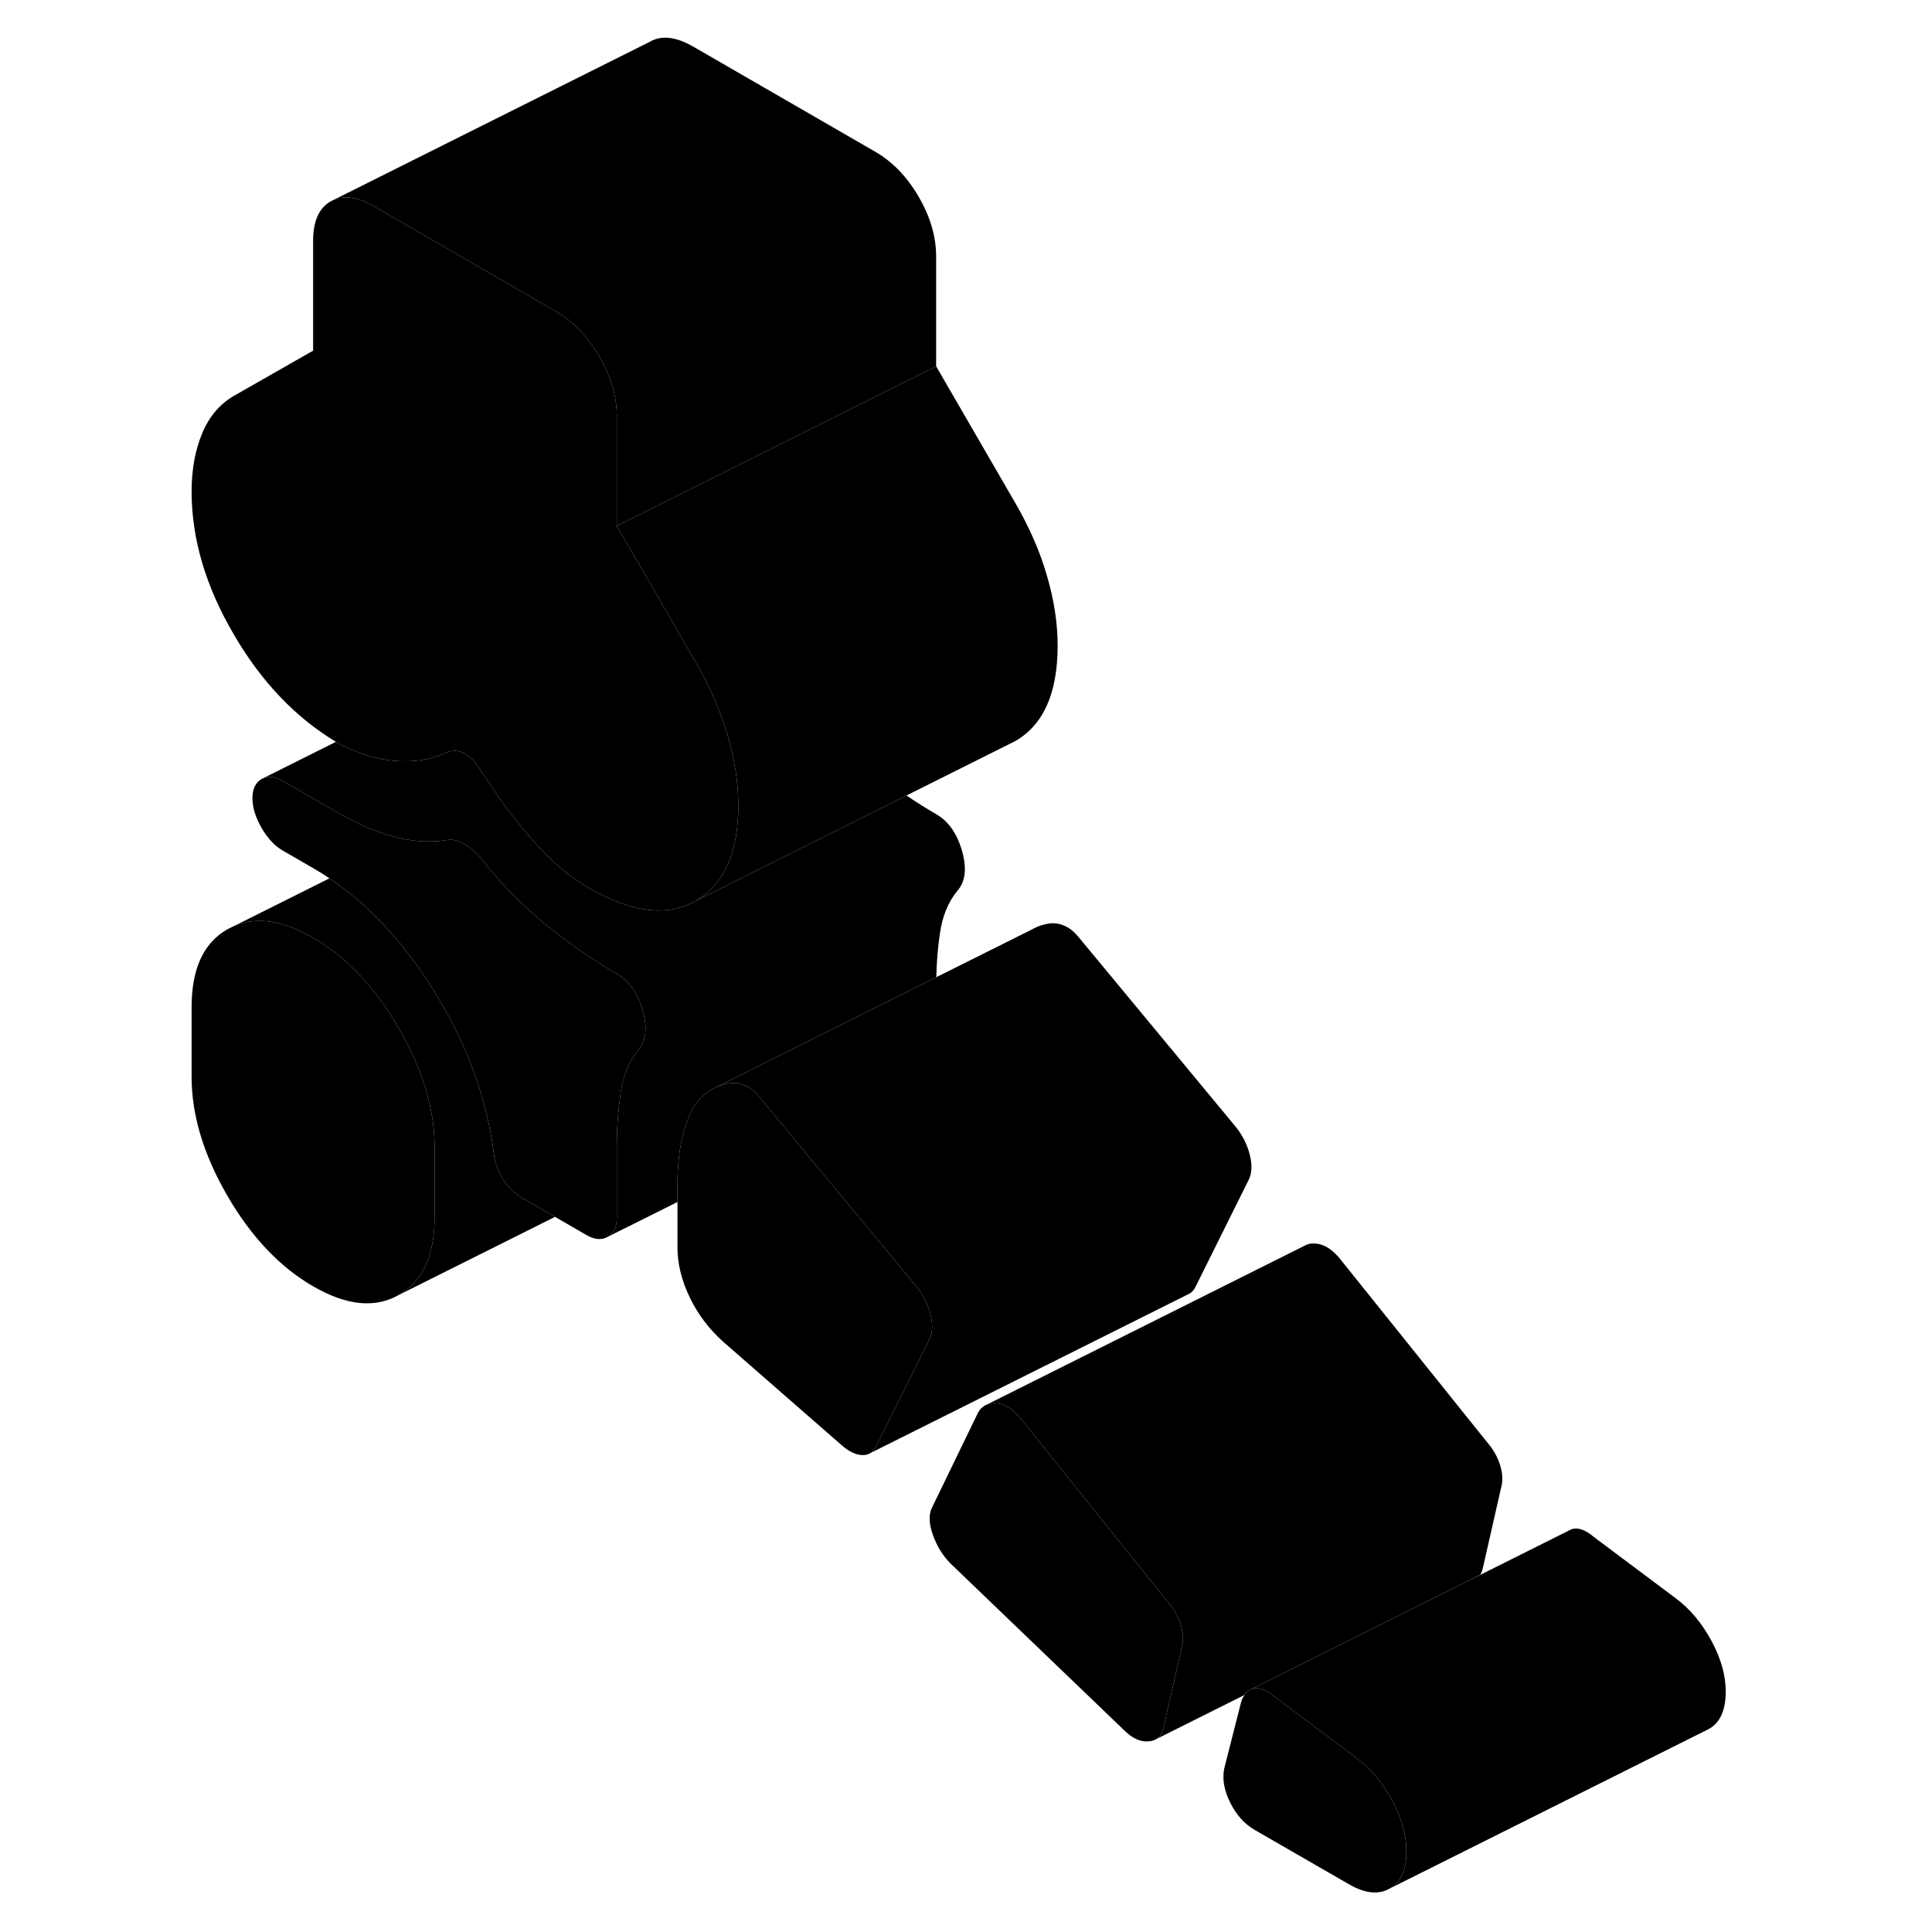 <svg width="24" height="24" viewBox="0 0 101 121" xmlns="http://www.w3.org/2000/svg" stroke-width="1px" stroke-linecap="round" stroke-linejoin="round">
    <path d="M14.98 64.401C13.49 61.831 11.7 59.941 9.61 58.731C7.74 57.651 6.1 57.401 4.71 57.971L4.24 58.201C2.75 59.051 2 60.671 2 63.071V67.441C2 69.841 2.75 72.321 4.24 74.891C5.73 77.461 7.52 79.351 9.61 80.561C11.7 81.771 13.49 81.951 14.98 81.101C16.47 80.251 17.22 78.621 17.22 76.221V71.861C17.22 69.461 16.47 66.971 14.98 64.401Z" class="pr-icon-iso-solid-stroke" stroke-linejoin="round"/>
    <path d="M64 103.231L62.86 108.251C62.79 108.541 62.65 108.761 62.45 108.901L62.33 108.961C62.21 109.021 62.07 109.051 61.91 109.061C61.41 109.101 60.9 108.861 60.39 108.351L49.55 97.941C49.04 97.431 48.66 96.811 48.41 96.081C48.16 95.361 48.16 94.771 48.41 94.341L51.26 88.461C51.37 88.271 51.51 88.131 51.67 88.031L51.72 88.011C51.92 87.901 52.17 87.861 52.45 87.891C52.99 87.941 53.51 88.301 54.02 88.961L63.15 100.341C63.53 100.781 63.8 101.261 63.96 101.791C64.12 102.311 64.13 102.801 64 103.231Z" class="pr-icon-iso-solid-stroke" stroke-linejoin="round"/>
    <path d="M36.24 50.431V50.631C36.21 52.381 35.87 53.791 35.21 54.831C34.8 55.501 34.25 56.031 33.57 56.421C31.8 57.431 29.58 57.171 26.92 55.631C25.71 54.941 24.57 53.991 23.5 52.781C23.05 52.271 22.61 51.751 22.19 51.211C21.82 50.741 21.46 50.261 21.12 49.761C20.93 49.481 20.74 49.191 20.55 48.901C20.29 48.531 20.07 48.211 19.88 47.911C19.69 47.621 19.44 47.391 19.12 47.201C18.68 46.951 18.2 46.961 17.69 47.251C16.81 47.611 15.81 47.741 14.7 47.651C13.59 47.551 12.46 47.211 11.32 46.631C11.22 46.571 11.13 46.521 11.04 46.461C8.5 44.931 6.38 42.701 4.67 39.781C2.89 36.761 2 33.761 2 30.771C2 29.391 2.23 28.171 2.67 27.121C3.11 26.071 3.78 25.291 4.67 24.781L9.61 21.961V15.091C9.61 13.851 9.98 13.021 10.71 12.611L10.93 12.501C11.61 12.221 12.45 12.361 13.42 12.921L22.34 18.071L24.83 19.511C25.9 20.131 26.81 21.071 27.54 22.331C28.27 23.581 28.63 24.831 28.63 26.071V32.941L30.46 36.091L33.57 41.471C33.71 41.711 33.84 41.951 33.97 42.191C34.67 43.481 35.2 44.771 35.57 46.061C36.02 47.591 36.24 49.051 36.24 50.431Z" class="pr-icon-iso-solid-stroke" stroke-linejoin="round"/>
    <path d="M48.63 16.071V22.941L28.63 32.941V26.071C28.63 24.831 28.27 23.581 27.54 22.331C26.81 21.071 25.9 20.131 24.83 19.511L22.34 18.071L13.42 12.921C12.45 12.361 11.61 12.221 10.93 12.501L30.709 2.611C31.43 2.191 32.34 2.301 33.42 2.921L44.83 9.511C45.9 10.131 46.81 11.071 47.54 12.331C48.27 13.581 48.63 14.831 48.63 16.071Z" class="pr-icon-iso-solid-stroke" stroke-linejoin="round"/>
    <path d="M56.24 40.431C56.24 43.411 55.35 45.411 53.57 46.421L46.77 49.821L38.31 54.051L35.54 55.441L33.57 56.421C34.25 56.031 34.8 55.501 35.21 54.831C35.87 53.791 36.21 52.381 36.24 50.631V50.431C36.24 49.051 36.02 47.591 35.57 46.061C35.2 44.771 34.67 43.481 33.97 42.191C33.84 41.951 33.71 41.711 33.57 41.471L30.46 36.091L28.63 32.941L48.63 22.941L53.57 31.471C54.46 33.001 55.13 34.531 55.57 36.061C56.02 37.591 56.24 39.051 56.24 40.431Z" class="pr-icon-iso-solid-stroke" stroke-linejoin="round"/>
    <path d="M48.219 83.861L44.89 90.561C44.8 90.751 44.68 90.891 44.54 90.991C44.39 91.091 44.2 91.141 43.989 91.131C43.58 91.111 43.15 90.901 42.7 90.501L35.29 84.031C34.4 83.231 33.7 82.301 33.19 81.241C32.69 80.191 32.43 79.151 32.43 78.131V74.091C32.43 73.461 32.47 72.871 32.54 72.321C32.57 72.081 32.61 71.841 32.65 71.611C32.78 70.971 32.959 70.381 33.19 69.841C33.529 69.071 34.02 68.511 34.67 68.181L34.83 68.101L34.92 68.061C35.18 67.951 35.459 67.871 35.76 67.831C36.08 67.801 36.4 67.851 36.709 68.001C36.809 68.041 36.91 68.101 37.01 68.171C37.23 68.331 37.45 68.551 37.66 68.821L39.91 71.541L47.36 80.531C47.81 81.081 48.109 81.671 48.27 82.311C48.429 82.941 48.41 83.461 48.219 83.861Z" class="pr-icon-iso-solid-stroke" stroke-linejoin="round"/>
    <path d="M49.96 55.791C49.39 56.481 49.03 57.361 48.87 58.431C48.74 59.301 48.66 60.221 48.64 61.201L34.92 68.061L34.83 68.101L34.67 68.181C34.02 68.511 33.53 69.071 33.19 69.841C32.96 70.381 32.78 70.971 32.65 71.611C32.61 71.841 32.57 72.081 32.54 72.321C32.47 72.871 32.43 73.461 32.43 74.091V75.281L28.06 77.461C28.44 77.241 28.63 76.841 28.63 76.261V71.901C28.63 71.231 28.65 70.591 28.7 69.971C28.74 69.441 28.8 68.931 28.87 68.431C29.03 67.361 29.39 66.481 29.96 65.791C30.47 65.211 30.56 64.381 30.25 63.281C29.93 62.191 29.39 61.421 28.63 60.991C27.17 60.141 25.71 59.141 24.26 57.971C23.48 57.341 22.72 56.651 22 55.901C21.36 55.251 20.76 54.551 20.17 53.811C19.85 53.411 19.5 53.101 19.12 52.881C18.74 52.661 18.39 52.561 18.07 52.601C17.23 52.741 16.37 52.731 15.49 52.581H15.48C15.23 52.541 15 52.491 14.75 52.421C13.61 52.131 12.4 51.621 11.13 50.881L7.71 48.911C7.2 48.611 6.76 48.581 6.38 48.791L11.04 46.461C11.13 46.521 11.22 46.571 11.32 46.631C12.46 47.211 13.59 47.551 14.7 47.651C15.81 47.741 16.81 47.611 17.69 47.251C18.2 46.961 18.68 46.951 19.12 47.201C19.44 47.391 19.69 47.621 19.88 47.911C20.07 48.211 20.29 48.531 20.55 48.901C20.74 49.191 20.93 49.481 21.12 49.761C21.46 50.261 21.82 50.741 22.19 51.211C22.61 51.751 23.05 52.271 23.5 52.781C24.57 53.991 25.71 54.941 26.92 55.631C29.58 57.171 31.8 57.431 33.57 56.421L35.54 55.441L38.31 54.051L46.77 49.821C47.39 50.241 48.01 50.631 48.63 50.991C49.39 51.421 49.93 52.191 50.25 53.281C50.56 54.381 50.47 55.211 49.96 55.791Z" class="pr-icon-iso-solid-stroke" stroke-linejoin="round"/>
    <path d="M29.96 65.791C29.39 66.481 29.031 67.361 28.871 68.431C28.801 68.931 28.74 69.441 28.7 69.971C28.65 70.591 28.631 71.231 28.631 71.901V76.261C28.631 76.841 28.441 77.241 28.061 77.461C27.68 77.681 27.241 77.641 26.73 77.351L24.761 76.211L22.73 75.041C22.23 74.751 21.82 74.351 21.5 73.841C21.18 73.331 20.991 72.801 20.931 72.251C20.481 68.721 19.201 65.271 17.081 61.901C15.211 58.941 13.061 56.641 10.631 55.011C10.301 54.781 9.961 54.571 9.611 54.371L7.71 53.271C7.2 52.981 6.761 52.501 6.381 51.851C6.001 51.191 5.811 50.571 5.811 49.991C5.811 49.411 6.001 49.011 6.381 48.791C6.761 48.581 7.2 48.611 7.71 48.911L11.131 50.881C12.401 51.621 13.611 52.131 14.751 52.421C15.001 52.491 15.23 52.541 15.48 52.581H15.491C16.37 52.731 17.231 52.741 18.071 52.601C18.391 52.561 18.741 52.661 19.121 52.881C19.501 53.101 19.851 53.411 20.171 53.811C20.761 54.551 21.36 55.251 22 55.901C22.721 56.651 23.48 57.341 24.261 57.971C25.71 59.141 27.171 60.141 28.631 60.991C29.391 61.421 29.93 62.191 30.25 63.281C30.561 64.381 30.47 65.211 29.96 65.791Z" class="pr-icon-iso-solid-stroke" stroke-linejoin="round"/>
    <path d="M17.22 76.221V71.861C17.22 69.461 16.47 66.971 14.98 64.401C13.49 61.831 11.7 59.941 9.61 58.731C7.74 57.651 6.1 57.401 4.71 57.971L10.63 55.011C13.06 56.641 15.21 58.941 17.08 61.901C19.2 65.271 20.48 68.721 20.93 72.251C20.99 72.801 21.18 73.331 21.5 73.841C21.82 74.351 22.23 74.751 22.73 75.041L24.76 76.211L14.98 81.101C16.47 80.251 17.22 78.621 17.22 76.221Z" class="pr-icon-iso-solid-stroke" stroke-linejoin="round"/>
    <path d="M4.71 57.971L4.24 58.201" class="pr-icon-iso-solid-stroke" stroke-linejoin="round"/>
    <path d="M84 93.231L82.86 98.251C82.83 98.401 82.77 98.511 82.71 98.621L81.84 99.061L68.31 105.821L68.27 105.841C68.14 105.911 68.03 106.011 67.95 106.151L62.45 108.901C62.65 108.761 62.79 108.541 62.86 108.251L64 103.231C64.13 102.801 64.12 102.311 63.96 101.791C63.8 101.261 63.53 100.781 63.15 100.341L54.02 88.961C53.51 88.301 52.99 87.941 52.45 87.891C52.17 87.861 51.92 87.901 51.72 88.011L71.64 78.051L71.7 78.021C71.91 77.901 72.16 77.851 72.45 77.891C72.99 77.941 73.51 78.301 74.02 78.961L83.15 90.341C83.53 90.781 83.8 91.261 83.96 91.791C84.12 92.311 84.13 92.801 84 93.231Z" class="pr-icon-iso-solid-stroke" stroke-linejoin="round"/>
    <path d="M78.08 115.941C78.08 117.111 77.73 117.891 77.03 118.281C76.34 118.681 75.48 118.591 74.47 118.001L68.57 114.601C67.94 114.231 67.43 113.671 67.05 112.901C66.67 112.141 66.54 111.431 66.67 110.771L67.71 106.681C67.76 106.471 67.84 106.291 67.95 106.151C68.03 106.011 68.14 105.911 68.27 105.841L68.31 105.821C68.36 105.791 68.42 105.771 68.47 105.761C68.57 105.731 68.67 105.721 68.77 105.741C69.08 105.751 69.43 105.931 69.81 106.251L74.94 110.091C75.83 110.751 76.57 111.631 77.18 112.751C77.78 113.861 78.08 114.921 78.08 115.941Z" class="pr-icon-iso-solid-stroke" stroke-linejoin="round"/>
    <path d="M98.081 105.941C98.081 107.111 97.731 107.891 97.031 108.281L77.031 118.281C77.731 117.891 78.081 117.111 78.081 115.941C78.081 114.921 77.781 113.861 77.181 112.751C76.571 111.631 75.83 110.751 74.94 110.091L69.811 106.251C69.43 105.931 69.081 105.751 68.77 105.741C68.671 105.721 68.57 105.731 68.471 105.761C68.421 105.771 68.361 105.791 68.311 105.821L81.841 99.061L82.71 98.631L88.21 95.881C88.29 95.831 88.38 95.791 88.471 95.761C88.85 95.651 89.3 95.821 89.811 96.251L94.94 100.091C95.83 100.751 96.571 101.631 97.181 102.751C97.781 103.861 98.081 104.921 98.081 105.941Z" class="pr-icon-iso-solid-stroke" stroke-linejoin="round"/>
    <path d="M88.36 95.801L88.21 95.881" class="pr-icon-iso-solid-stroke" stroke-linejoin="round"/>
    <path d="M68.22 73.861L64.89 80.561C64.79 80.771 64.67 80.921 64.51 81.011L44.54 90.991C44.68 90.891 44.8 90.751 44.89 90.561L48.22 83.861C48.41 83.461 48.43 82.941 48.27 82.311C48.11 81.671 47.81 81.081 47.36 80.531L39.91 71.541L37.66 68.821C37.45 68.551 37.23 68.331 37.01 68.171C36.91 68.101 36.81 68.041 36.71 68.001C36.4 67.851 36.08 67.801 35.76 67.831C35.46 67.871 35.18 67.951 34.92 68.061L48.64 61.201L54.53 58.261L54.92 58.061C55.18 57.951 55.46 57.871 55.76 57.831C56.08 57.801 56.4 57.851 56.71 58.001C57.03 58.141 57.35 58.421 57.66 58.821L67.36 70.531C67.81 71.081 68.11 71.671 68.27 72.311C68.43 72.941 68.41 73.461 68.22 73.861Z" class="pr-icon-iso-solid-stroke" stroke-linejoin="round"/>
    <path d="M44.541 90.991L44.391 91.071" class="pr-icon-iso-solid-stroke" stroke-linejoin="round"/>
</svg>